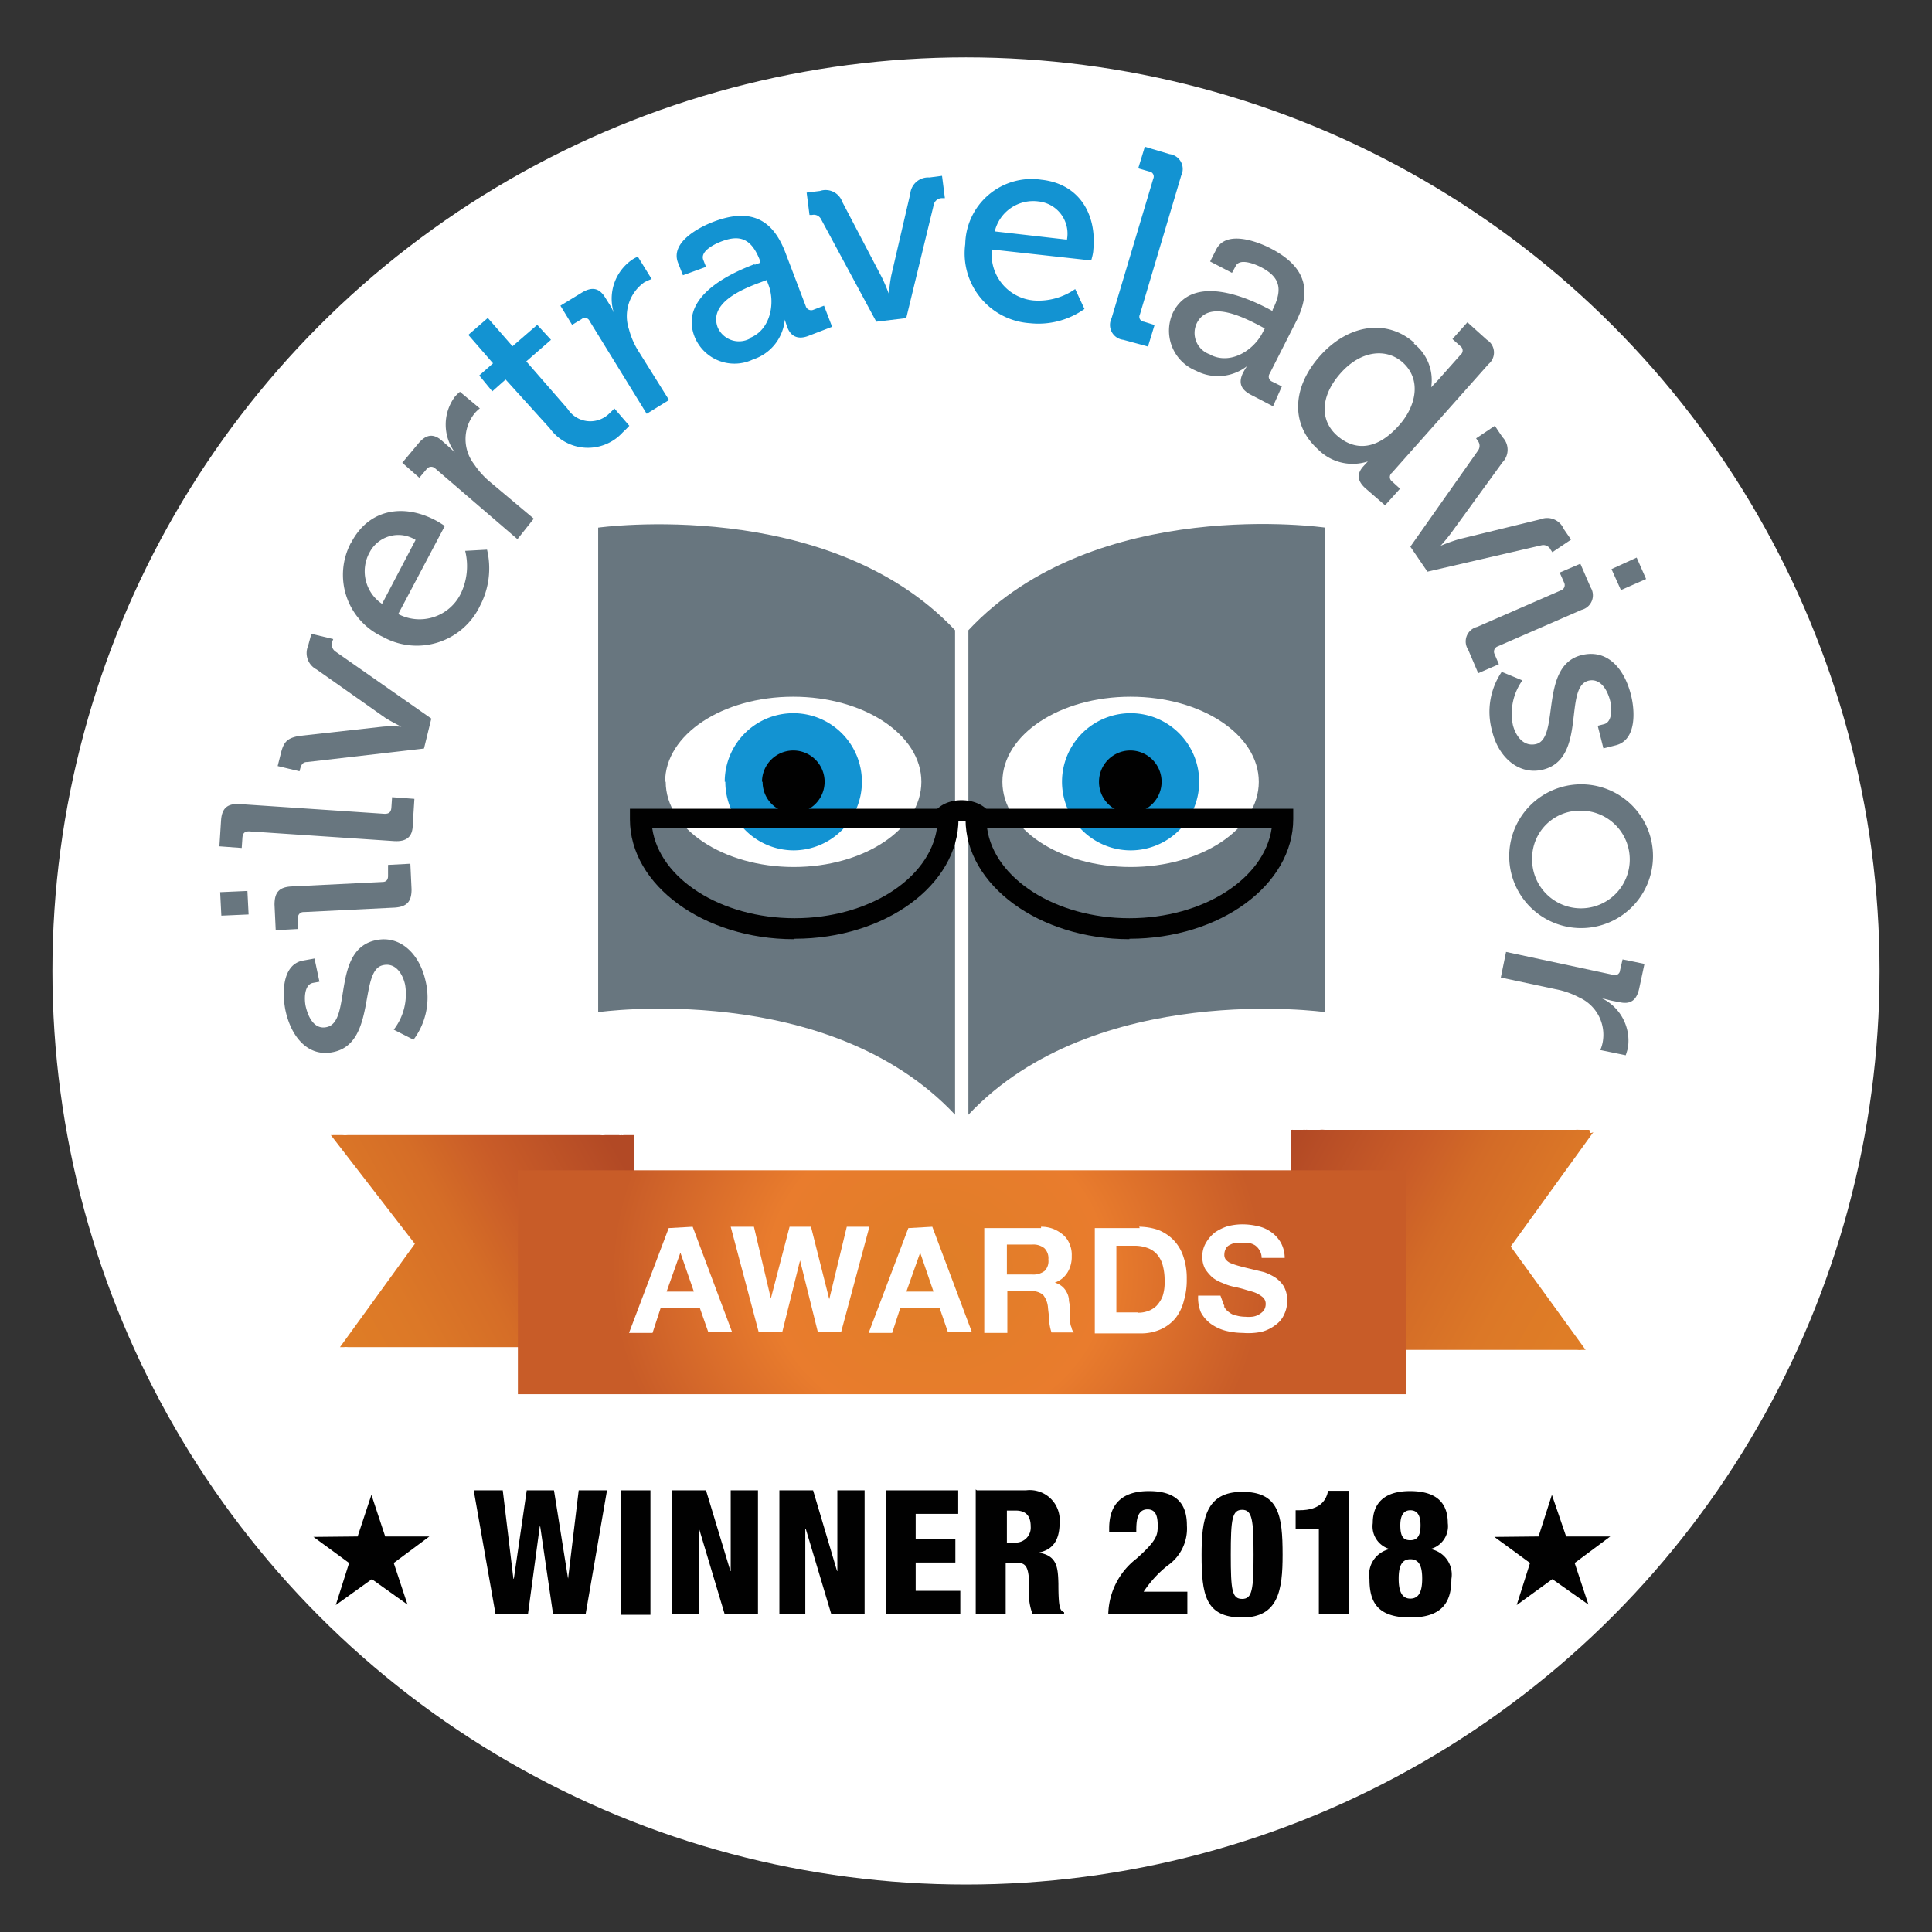 <svg xmlns="http://www.w3.org/2000/svg" xmlns:xlink="http://www.w3.org/1999/xlink" viewBox="0 0 129 129"><rect x="0" y="0" width="129" height="129" fill="#333333" stroke="none"/><defs><style>.cls-1{fill:none;}.cls-2{fill:#fff;}.cls-3{clip-path:url(#clip-path);}.cls-4{fill:#68767f;}.cls-5{fill:#1393d2;}.cls-6{fill:#010101;}.cls-7{clip-path:url(#clip-path-31);}.cls-8{fill:url(#linear-gradient);}.cls-9{clip-path:url(#clip-path-32);}.cls-10{fill:url(#linear-gradient-2);}.cls-11{clip-path:url(#clip-path-33);}.cls-12{fill:url(#radial-gradient);}</style><clipPath id="clip-path"><rect class="cls-1" x="-48.63" y="-15.25" width="227.97" height="161.19"/></clipPath><clipPath id="clip-path-31"><path class="cls-1" d="M27.7,83.05l-5,6.9h.22a1.67,1.67,0,0,1,.37,0H40.51l.43,0H41c.11,0,.19,0,.27,0a.29.29,0,0,1,.16,0,1.25,1.25,0,0,1,.3,0h0c.11,0,.19,0,.27.06h0a.74.74,0,0,1,.19,0h0s.11,0,.13,0V75.79h0a0,0,0,0,1,0,0s0,0,0,0h0s-.05,0-.05,0l-.09,0h0l-.1,0-.14,0h0c-.08,0-.16,0-.24,0h-.05a.34.34,0,0,1-.17,0,.3.3,0,0,1-.16,0H41l-.41,0h-.16a1.8,1.8,0,0,1-.4,0H23.23a1.67,1.67,0,0,1-.38,0h-.59a.5.5,0,0,1-.17,0Z"/></clipPath><linearGradient id="linear-gradient" x1="340.71" y1="378.39" x2="340.98" y2="378.39" gradientTransform="translate(-80350.49 -26011.32) rotate(-30) scale(165.94)" gradientUnits="userSpaceOnUse"><stop offset="0" stop-color="#df7d26"/><stop offset="0.4" stop-color="#df7d26"/><stop offset="0.51" stop-color="#dc7827"/><stop offset="0.63" stop-color="#d56d27"/><stop offset="0.73" stop-color="#c95c28"/><stop offset="0.9" stop-color="#b24925"/><stop offset="1" stop-color="#b24925"/></linearGradient><clipPath id="clip-path-32"><path class="cls-1" d="M106.12,75.44h-.6a2.62,2.62,0,0,0-.38,0H88.49a1.89,1.89,0,0,0-.41,0h-.16c-.14,0-.27,0-.41,0h-.19a.47.47,0,0,0-.16,0,.3.3,0,0,0-.16,0h-.06c-.08,0-.16,0-.24,0h0a1.3,1.3,0,0,0-.13,0l-.11,0h0s-.05,0-.08,0-.06,0-.06,0h0a.07.07,0,0,0-.06,0s0,0,0,0h-.06V90.25s.08,0,.14-.06h0l.19,0h0a1.64,1.64,0,0,1,.27,0h0c.09,0,.19,0,.3-.06a.34.34,0,0,0,.17,0l.27,0h.08c.13,0,.27,0,.43,0h17.22a1.58,1.58,0,0,0,.38,0h.22l-5-6.9,5.52-7.64a.37.37,0,0,1-.21.06"/></clipPath><linearGradient id="linear-gradient-2" x1="347.97" y1="382.58" x2="348.24" y2="382.58" gradientTransform="matrix(-143.71, -82.97, -82.97, 143.71, 81868.91, -26011.32)" gradientUnits="userSpaceOnUse"><stop offset="0" stop-color="#df7d26"/><stop offset="0.4" stop-color="#df7d26"/><stop offset="0.51" stop-color="#dc7827"/><stop offset="0.64" stop-color="#d36b27"/><stop offset="0.73" stop-color="#c95c28"/><stop offset="0.9" stop-color="#b24925"/><stop offset="1" stop-color="#b24925"/></linearGradient><clipPath id="clip-path-33"><rect class="cls-1" x="34.58" y="78.14" width="59.3" height="14.95"/></clipPath><radialGradient id="radial-gradient" cx="333.74" cy="386.72" r="0.27" gradientTransform="matrix(80.31, 0, 0, -73.63, -26740.03, 28559.14)" gradientUnits="userSpaceOnUse"><stop offset="0" stop-color="#df7e27"/><stop offset="0.52" stop-color="#e97c2d"/><stop offset="1" stop-color="#c85c28"/></radialGradient></defs><title>SilverTravel_DskTp-Footer</title><g id="Layer_2" data-name="Layer 2"><circle class="cls-2" cx="64.5" cy="64.83" r="61"/></g><g id="Layer_1" data-name="Layer 1"><g id="Layer_1-2" data-name="Layer 1"><g class="cls-3"><path class="cls-4" d="M63.77,42.08c-8.48-9-23.83-6.85-23.83-6.85V67.58s15.35-2.19,23.83,6.85Z"/></g><g class="cls-3"><path class="cls-4" d="M64.66,42.08V74.43c8.47-9,23.83-6.85,23.83-6.85V35.23S73.16,33,64.66,42.08"/></g><g class="cls-3"><path class="cls-2" d="M44.41,52.2c0-3.14,3.81-5.68,8.55-5.68s8.56,2.54,8.56,5.68S57.7,57.89,53,57.89s-8.55-2.55-8.55-5.69"/></g><g class="cls-3"><path class="cls-5" d="M48.39,52.2A4.58,4.58,0,1,1,53,56.78a4.58,4.58,0,0,1-4.57-4.58"/></g><g class="cls-3"><path class="cls-6" d="M50.88,52.2A2.09,2.09,0,1,1,53,54.29a2.07,2.07,0,0,1-2.08-2.09"/></g><g class="cls-3"><path class="cls-2" d="M66.93,52.2c0-3.14,3.82-5.68,8.56-5.68s8.56,2.54,8.56,5.68-3.82,5.69-8.56,5.69-8.56-2.55-8.56-5.69"/></g><g class="cls-3"><path class="cls-5" d="M70.91,52.2a4.58,4.58,0,1,1,4.58,4.58,4.59,4.59,0,0,1-4.58-4.58"/></g><g class="cls-3"><path class="cls-6" d="M73.38,52.2a2.09,2.09,0,1,1,2.08,2.09,2.08,2.08,0,0,1-2.08-2.09"/></g><g class="cls-3"><path class="cls-6" d="M53,62.71c-6,0-10.94-3.6-10.94-8V54H64v.68c0,4.41-4.91,8-10.94,8m-9.51-7.37c.49,3.36,4.58,6,9.51,6s9-2.63,9.5-6Z"/></g><g class="cls-3"><path class="cls-6" d="M75.41,62.71c-6,0-10.94-3.6-10.94-8V54H86.35v.68c0,4.41-4.9,8-10.94,8m-9.5-7.37c.48,3.36,4.57,6,9.5,6s9-2.63,9.5-6Z"/></g><g class="cls-3"><path class="cls-6" d="M65,55a1.12,1.12,0,0,0-.7-.19,1.19,1.19,0,0,0-.73.19.24.24,0,0,0,0-.11H62.2c0-.84.89-1.46,2-1.46s2.06.62,2.06,1.46H64.93C65,55,65,55,65,55"/></g><g class="cls-3"><path class="cls-4" d="M26.29,68.75a3.88,3.88,0,0,0,.76-3c-.19-.84-.71-1.49-1.49-1.3-1.6.35-.41,5.17-3.28,5.79-1.7.38-2.84-1-3.22-2.78-.22-1.09-.24-3,1.11-3.31L21,64l.33,1.55-.44.08c-.54.11-.59.94-.49,1.51.22,1,.71,1.6,1.41,1.44,1.71-.35.3-5.17,3.28-5.8,1.6-.35,2.92.87,3.33,2.74a4.69,4.69,0,0,1-.81,3.9Z"/></g><g class="cls-3"><path class="cls-4" d="M14.78,61.14l-.08-1.57,1.82-.08.08,1.57Zm5.5-.24a.36.36,0,0,0-.38.4l0,.73-1.49.08-.08-1.7c0-.81.29-1.17,1.11-1.22l6.09-.3c.27,0,.38-.16.38-.4l0-.74,1.49-.08.08,1.71c0,.81-.3,1.16-1.11,1.22Z"/></g><g class="cls-3"><path class="cls-4" d="M16.62,55.51c-.27,0-.4.11-.43.38l-.05.73-1.49-.11.11-1.73c.05-.82.43-1.14,1.24-1.09l9.69.65c.28,0,.41-.11.44-.38l.05-.73,1.49.11-.11,1.73c0,.82-.43,1.14-1.24,1.09Z"/></g><g class="cls-3"><path class="cls-4" d="M20.52,50.88c-.29,0-.4.16-.48.46L20,51.5l-1.46-.35.22-.87c.19-.78.46-1,1.21-1.14l5.58-.62c.54-.05,1.25,0,1.25,0v0s-.62-.3-1.09-.6l-4.57-3.22a1.23,1.23,0,0,1-.57-1.57l.22-.81,1.46.35-.06.16a.57.57,0,0,0,.22.68l6.39,4.47-.49,2Z"/></g><g class="cls-3"><path class="cls-4" d="M23.45,36.23c1.19-2.28,3.52-2.6,5.63-1.49.22.11.62.38.62.38L26.59,41a3.07,3.07,0,0,0,4.17-1.35,4.23,4.23,0,0,0,.3-2.87l1.46-.08a5.39,5.39,0,0,1-.46,3.73,4.67,4.67,0,0,1-6.5,2.09,4.55,4.55,0,0,1-2.11-6.31m4.3-.16a2.17,2.17,0,0,0-3.06.81,2.62,2.62,0,0,0,.82,3.46Z"/></g><g class="cls-3"><path class="cls-4" d="M29.05,31.27a.38.38,0,0,0-.57.06L28,31.9l-1.14-1,1.06-1.27c.51-.62,1-.71,1.57-.22l.43.38c.27.24.46.43.46.43l0,0a3.13,3.13,0,0,1,0-3.74,3.23,3.23,0,0,1,.33-.32l1.33,1.11a2,2,0,0,0-.38.37,2.74,2.74,0,0,0,0,3.36,5.6,5.6,0,0,0,1.11,1.22l2.87,2.41L34.55,36Z"/></g><g class="cls-3"><path class="cls-5" d="M33.76,25.34l-.89.79L32,25.07l.92-.81-1.65-1.9,1.3-1.13,1.65,1.89,1.65-1.43.92,1-1.65,1.44,2.76,3.17a1.8,1.8,0,0,0,2.82.27,3.39,3.39,0,0,0,.3-.3l1,1.16s-.17.19-.44.44a3.14,3.14,0,0,1-4.87-.27Z"/></g><g class="cls-3"><path class="cls-5" d="M39.37,21.44a.34.34,0,0,0-.54-.13l-.63.38-.78-1.28,1.41-.86c.67-.41,1.16-.35,1.57.3l.3.48a3.4,3.4,0,0,1,.29.57l0,0a3.16,3.16,0,0,1,1.19-3.54,1.86,1.86,0,0,1,.41-.22l.92,1.49a4.61,4.61,0,0,0-.49.22A2.77,2.77,0,0,0,42,22a5.21,5.21,0,0,0,.67,1.51l2,3.2-1.49.92Z"/></g><g class="cls-3"><path class="cls-5" d="M50.39,17.68l.38-.14,0-.08c-.57-1.51-1.33-1.84-2.65-1.32-.41.16-1.36.62-1.17,1.19l.19.49-1.54.56-.33-.84c-.54-1.4,1.52-2.41,2.36-2.73,2.76-1.06,4.06.13,4.79,2l1.38,3.63a.38.38,0,0,0,.52.24l.7-.27.54,1.41L54,22.42c-.76.3-1.22,0-1.43-.57-.11-.3-.17-.51-.17-.51h0A3.08,3.08,0,0,1,50.28,24a2.87,2.87,0,0,1-3.9-1.51c-1.08-2.74,2.57-4.31,4-4.85m-.33,4.93c1.39-.52,1.74-2.33,1.25-3.58l-.11-.29-.43.16c-1.25.46-3.44,1.38-2.84,3a1.55,1.55,0,0,0,2.13.76"/></g><g class="cls-3"><path class="cls-5" d="M54.83,14.65a.54.54,0,0,0-.6-.3l-.18,0-.19-1.49.89-.11a1.18,1.18,0,0,1,1.49.73l2.62,5c.25.49.49,1.14.49,1.14h0a10.92,10.92,0,0,1,.16-1.22l1.27-5.47a1.2,1.2,0,0,1,1.28-1.08l.84-.11.19,1.49-.19,0a.56.56,0,0,0-.55.43l-1.84,7.58-2,.24Z"/></g><g class="cls-3"><path class="cls-5" d="M69.53,12c2.55.27,3.71,2.33,3.47,4.69,0,.24-.14.7-.14.7l-6.63-.73A3.08,3.08,0,0,0,69,20.06a4.27,4.27,0,0,0,2.79-.76l.62,1.33a5.31,5.31,0,0,1-3.65.95,4.67,4.67,0,0,1-4.31-5.28A4.43,4.43,0,0,1,69.53,12M71.24,16a2.16,2.16,0,0,0-1.9-2.55,2.64,2.64,0,0,0-2.92,2Z"/></g><g class="cls-3"><path class="cls-5" d="M77,11.94a.34.34,0,0,0-.27-.49L76,11.24l.44-1.44,1.65.49a1,1,0,0,1,.78,1.43L76.11,21a.33.33,0,0,0,.27.48l.71.22-.44,1.44L75,22.69a1,1,0,0,1-.78-1.44Z"/></g><g class="cls-3"><path class="cls-4" d="M84.62,20.58l.35.19,0-.08c.73-1.44.46-2.22-.81-2.87-.38-.19-1.38-.6-1.65-.06l-.25.46-1.46-.76.41-.81c.68-1.33,2.81-.49,3.6-.08,2.65,1.35,2.65,3.09,1.73,4.9l-1.76,3.47a.36.36,0,0,0,.16.54l.65.32L85,27.13l-1.46-.76c-.74-.38-.84-.86-.55-1.46a4.87,4.87,0,0,1,.27-.46l0,0a3.16,3.16,0,0,1-3.41.3,2.88,2.88,0,0,1-1.52-3.9c1.33-2.6,5-.95,6.34-.24m-3.85,3.08c1.33.68,2.87-.27,3.49-1.49l.14-.27L84,21.69c-1.16-.6-3.33-1.63-4.09-.11a1.51,1.51,0,0,0,.87,2.08"/></g><g class="cls-3"><path class="cls-4" d="M94.39,22.93a3.09,3.09,0,0,1,1.17,2.93l0,0L96,25.4l1.52-1.71a.36.36,0,0,0,0-.57l-.54-.48,1-1.12,1.3,1.17a1,1,0,0,1,.11,1.62l-6.45,7.26a.36.36,0,0,0,0,.57l.54.49-1,1.11L91.2,32.63c-.6-.52-.6-1-.19-1.47l.32-.35,0,0A3.25,3.25,0,0,1,88,30c-1.84-1.65-1.74-4.15.16-6.26s4.47-2.46,6.28-.84m-1,5.47c1.08-1.22,1.52-3,.22-4.17-1.06-.95-2.76-.84-4.14.71s-1.39,3.16-.25,4.17,2.63,1.05,4.17-.71"/></g><g class="cls-3"><path class="cls-4" d="M98.67,30.11a.54.54,0,0,0,0-.68l-.11-.16,1.25-.84.51.76a1.2,1.2,0,0,1,0,1.68L97,35.44a11.07,11.07,0,0,1-.81,1l0,0A11.93,11.93,0,0,1,97.42,36l5.45-1.33a1.2,1.2,0,0,1,1.54.65l.49.71-1.25.84-.11-.16a.54.54,0,0,0-.62-.3l-7.61,1.76L94.17,36.5Z"/></g><g class="cls-3"><path class="cls-4" d="M104.22,39.42a.37.37,0,0,0,.22-.51l-.3-.68,1.38-.59.68,1.57a1,1,0,0,1-.6,1.51L100,43.16a.37.37,0,0,0-.21.51l.29.68-1.38.6-.67-1.57a1,1,0,0,1,.59-1.52Zm5.06-2.19.63,1.43-1.68.74L107.6,38Z"/></g><g class="cls-3"><path class="cls-4" d="M101.65,45.43a3.81,3.81,0,0,0-.63,3c.22.81.76,1.44,1.55,1.25,1.6-.41.19-5.2,3-5.93,1.71-.44,2.87.83,3.33,2.65.27,1.06.38,3-1,3.36l-.84.21-.38-1.51.43-.11c.52-.14.54-1,.41-1.52-.25-1-.79-1.54-1.46-1.38-1.68.43-.09,5.17-3,5.93-1.57.41-3-.73-3.44-2.6a4.74,4.74,0,0,1,.65-3.92Z"/></g><g class="cls-3"><path class="cls-4" d="M110.37,57.21a4.8,4.8,0,1,1-4.85-4.84,4.79,4.79,0,0,1,4.85,4.84m-8.07.11a3.26,3.26,0,1,0,3.22-3.19,3.18,3.18,0,0,0-3.22,3.19"/></g><g class="cls-3"><path class="cls-4" d="M107.71,65.09a.34.34,0,0,0,.46-.3l.17-.73,1.46.3L109.45,66c-.17.78-.57,1.08-1.3.92l-.57-.11-.63-.16v0A3.15,3.15,0,0,1,108.69,70c-.06.22-.14.46-.14.46l-1.7-.35a2.4,2.4,0,0,0,.16-.51,2.73,2.73,0,0,0-1.57-3,5.54,5.54,0,0,0-1.57-.55l-3.66-.78.35-1.71Z"/></g><g class="cls-7"><polygon class="cls-8" points="27.21 99.08 48.77 86.62 37.28 66.72 15.7 79.15 27.21 99.08"/></g><g class="cls-9"><polygon class="cls-10" points="101.24 99.08 79.66 86.62 91.17 66.72 112.75 79.15 101.24 99.08"/></g><g class="cls-11"><rect class="cls-12" x="34.58" y="78.14" width="59.3" height="14.95"/></g><g class="cls-3"><path class="cls-2" d="M46.25,81.91l2.62,7H47.28l-.55-1.57H44.11L43.57,89H42l2.65-7Zm.08,4.33-.9-2.6h0l-.92,2.6Z"/></g><g class="cls-3"><polygon class="cls-2" points="54.61 88.95 53.42 84.16 53.42 84.16 52.23 88.95 50.66 88.95 48.79 81.91 50.34 81.91 51.47 86.7 51.47 86.7 52.72 81.91 54.15 81.91 55.37 86.75 55.37 86.75 56.54 81.91 58.05 81.91 56.16 88.95 54.61 88.95"/></g><g class="cls-3"><path class="cls-2" d="M62.25,81.91l2.63,7h-1.6l-.54-1.57H60.11L59.57,89H58l2.65-7Zm.08,4.33-.89-2.6h0l-.92,2.6Z"/></g><g class="cls-3"><path class="cls-2" d="M69.51,81.91a2.2,2.2,0,0,1,.86.16,2.39,2.39,0,0,1,.65.41,1.57,1.57,0,0,1,.41.62,1.77,1.77,0,0,1,.13.76,2,2,0,0,1-.27,1.08,1.62,1.62,0,0,1-.86.7v0a1.37,1.37,0,0,1,.48.25,1.17,1.17,0,0,1,.3.37,1.23,1.23,0,0,1,.16.49c0,.19.06.35.09.54a3.18,3.18,0,0,0,0,.41c0,.16,0,.3,0,.46s0,.3.08.46a.71.71,0,0,0,.16.35H70.21a3.22,3.22,0,0,1-.16-.81c0-.32-.06-.6-.08-.89a1.53,1.53,0,0,0-.33-.82,1.2,1.2,0,0,0-.84-.24H67.26V89H65.72V82l3.79,0Zm-.57,3.19a1.22,1.22,0,0,0,.81-.24A.93.93,0,0,0,70,84.1a.94.94,0,0,0-.27-.76,1.17,1.17,0,0,0-.81-.24H67.23v2h1.71Z"/></g><g class="cls-3"><path class="cls-2" d="M76.06,81.91a4,4,0,0,1,1.27.21,3,3,0,0,1,1,.65A2.89,2.89,0,0,1,79,83.86a4.45,4.45,0,0,1,.24,1.54,4.82,4.82,0,0,1-.19,1.44A3.13,3.13,0,0,1,78.5,88a2.75,2.75,0,0,1-1,.76,3.21,3.21,0,0,1-1.4.27h-3V82h3ZM76,87.65a1.85,1.85,0,0,0,.65-.11,1.52,1.52,0,0,0,.57-.35,2,2,0,0,0,.41-.65,2.87,2.87,0,0,0,.13-1,3.74,3.74,0,0,0-.11-1,1.84,1.84,0,0,0-.35-.73,1.49,1.49,0,0,0-.62-.46,2.5,2.5,0,0,0-1-.17H74.54v4.45l1.41,0Z"/></g><g class="cls-3"><path class="cls-2" d="M81.72,87.22a1,1,0,0,0,.35.4,1,1,0,0,0,.49.22,2.27,2.27,0,0,0,.59.08,2.17,2.17,0,0,0,.44,0,1.08,1.08,0,0,0,.43-.13,1.31,1.31,0,0,0,.35-.27.77.77,0,0,0,.14-.44.58.58,0,0,0-.19-.46,1.87,1.87,0,0,0-.49-.3c-.19-.08-.43-.13-.68-.21s-.51-.14-.75-.19a3.57,3.57,0,0,1-.76-.25,2.47,2.47,0,0,1-.68-.37,3,3,0,0,1-.49-.57,1.66,1.66,0,0,1-.19-.82,1.74,1.74,0,0,1,.25-.94,2.42,2.42,0,0,1,.59-.68,3.12,3.12,0,0,1,.84-.41,3.88,3.88,0,0,1,1-.13,4.46,4.46,0,0,1,1.06.13,2.36,2.36,0,0,1,.89.41,2.18,2.18,0,0,1,.62.7,2.12,2.12,0,0,1,.25,1H84.24a1,1,0,0,0-.14-.51,1.07,1.07,0,0,0-.3-.33,1.23,1.23,0,0,0-.43-.16,2.76,2.76,0,0,0-.54,0,2.36,2.36,0,0,0-.38,0,1.6,1.6,0,0,0-.35.14.53.53,0,0,0-.25.24.85.85,0,0,0-.1.38.54.54,0,0,0,.08.33.92.92,0,0,0,.29.24,4.85,4.85,0,0,0,.65.22c.28.08.63.16,1.09.27l.54.13a3.69,3.69,0,0,1,.7.33,2,2,0,0,1,.6.59,1.78,1.78,0,0,1,.24,1,1.9,1.9,0,0,1-.19.89,1.68,1.68,0,0,1-.57.71,2.64,2.64,0,0,1-.92.46A4.31,4.31,0,0,1,83,89a4.94,4.94,0,0,1-1.14-.14,3,3,0,0,1-1-.46,2.33,2.33,0,0,1-.68-.78A2.58,2.58,0,0,1,80,86.51h1.49c.13.35.19.54.27.71"/></g><g class="cls-3"><polygon class="cls-6" points="31.63 99.51 33.57 99.51 34.28 105.41 34.31 105.41 35.17 99.51 36.99 99.51 37.93 105.41 37.93 105.41 38.64 99.51 40.53 99.51 39.1 107.79 36.93 107.79 36.07 101.92 36.04 101.92 35.25 107.79 33.09 107.79 31.63 99.51"/></g><g class="cls-3"><rect class="cls-6" x="41.48" y="99.51" width="1.95" height="8.31"/></g><g class="cls-3"><polygon class="cls-6" points="44.89 99.51 47.14 99.51 48.77 104.9 48.79 104.9 48.79 99.51 50.61 99.51 50.61 107.79 48.39 107.79 46.68 102.08 46.65 102.08 46.65 107.79 44.89 107.79 44.89 99.51"/></g><g class="cls-3"><polygon class="cls-6" points="52.04 99.51 54.29 99.51 55.89 104.9 55.91 104.9 55.91 99.51 57.73 99.51 57.73 107.79 55.51 107.79 53.8 102.08 53.77 102.08 53.77 107.79 52.04 107.79 52.04 99.51"/></g><g class="cls-3"><polygon class="cls-6" points="59.16 99.51 63.98 99.51 63.98 101.08 61.14 101.08 61.14 102.76 63.79 102.76 63.79 104.33 61.14 104.33 61.14 106.22 64.12 106.22 64.12 107.79 59.16 107.79 59.16 99.51"/></g><g class="cls-3"><path class="cls-6" d="M65.23,99.51H68.5a2,2,0,0,1,2.25,2.16c0,1.22-.49,1.82-1.41,2v0c1.25.19,1.3,1,1.33,2.06,0,1.65.11,1.81.38,1.92v.11H68.94a3.69,3.69,0,0,1-.22-1.68c0-1.43-.19-1.73-.81-1.73h-.76v3.44h-2l0-8.34Zm2,3.49h.59a1,1,0,0,0,1-1.08c0-.62-.25-1.06-1-1.06h-.59Z"/></g><g class="cls-3"><path class="cls-6" d="M74.06,102.32v-.27c0-1.65.89-2.49,2.65-2.49,2,0,2.54,1,2.54,2.3a3,3,0,0,1-1.3,2.68,7.58,7.58,0,0,0-1.59,1.74h2.92v1.51H74a4.81,4.81,0,0,1,1.87-3.71c1.4-1.24,1.43-1.59,1.43-2.22s-.13-1.08-.68-1.08c-.75,0-.75.89-.75,1.52l-1.84,0Z"/></g><g class="cls-3"><path class="cls-6" d="M82.94,108c-2.47,0-2.71-1.54-2.71-4.19,0-2.36.27-4.2,2.71-4.2s2.7,1.54,2.7,4.2c0,2.35-.27,4.19-2.7,4.19m0-1.24c.67,0,.76-.62.76-2.95s-.09-3-.76-3-.76.62-.76,3,.08,2.95.76,2.95"/></g><g class="cls-3"><path class="cls-6" d="M88.08,102.08H86.51v-1.24h.24c1.49,0,1.82-.76,1.93-1.3h1.38v8.23h-2l0-5.69Z"/></g><g class="cls-3"><path class="cls-6" d="M96.67,101.7a1.57,1.57,0,0,1-1.17,1.73v0a1.73,1.73,0,0,1,1.41,2c0,1.41-.49,2.57-2.74,2.57s-2.73-1.08-2.73-2.57a1.75,1.75,0,0,1,1.35-2v0a1.57,1.57,0,0,1-1.13-1.73c0-1.24.67-2.14,2.49-2.14s2.52.84,2.52,2.14m-3.28,3.71c0,.73.16,1.33.78,1.33s.79-.57.79-1.33-.16-1.3-.79-1.3-.78.57-.78,1.3m1.46-3.57c0-.57-.16-1-.68-1s-.67.46-.67,1c0,.81.24,1,.67,1s.68-.24.68-1"/></g><g class="cls-3"><polygon class="cls-6" points="24.8 99.81 25.72 102.59 28.67 102.59 26.29 104.36 27.21 107.14 24.83 105.44 22.42 107.17 23.31 104.36 20.93 102.62 23.88 102.59 24.8 99.81"/></g><g class="cls-3"><polygon class="cls-6" points="103.62 99.81 104.57 102.59 107.52 102.59 105.14 104.36 106.06 107.14 103.65 105.44 101.27 107.17 102.16 104.36 99.78 102.62 102.73 102.59 103.62 99.81"/></g></g></g></svg>